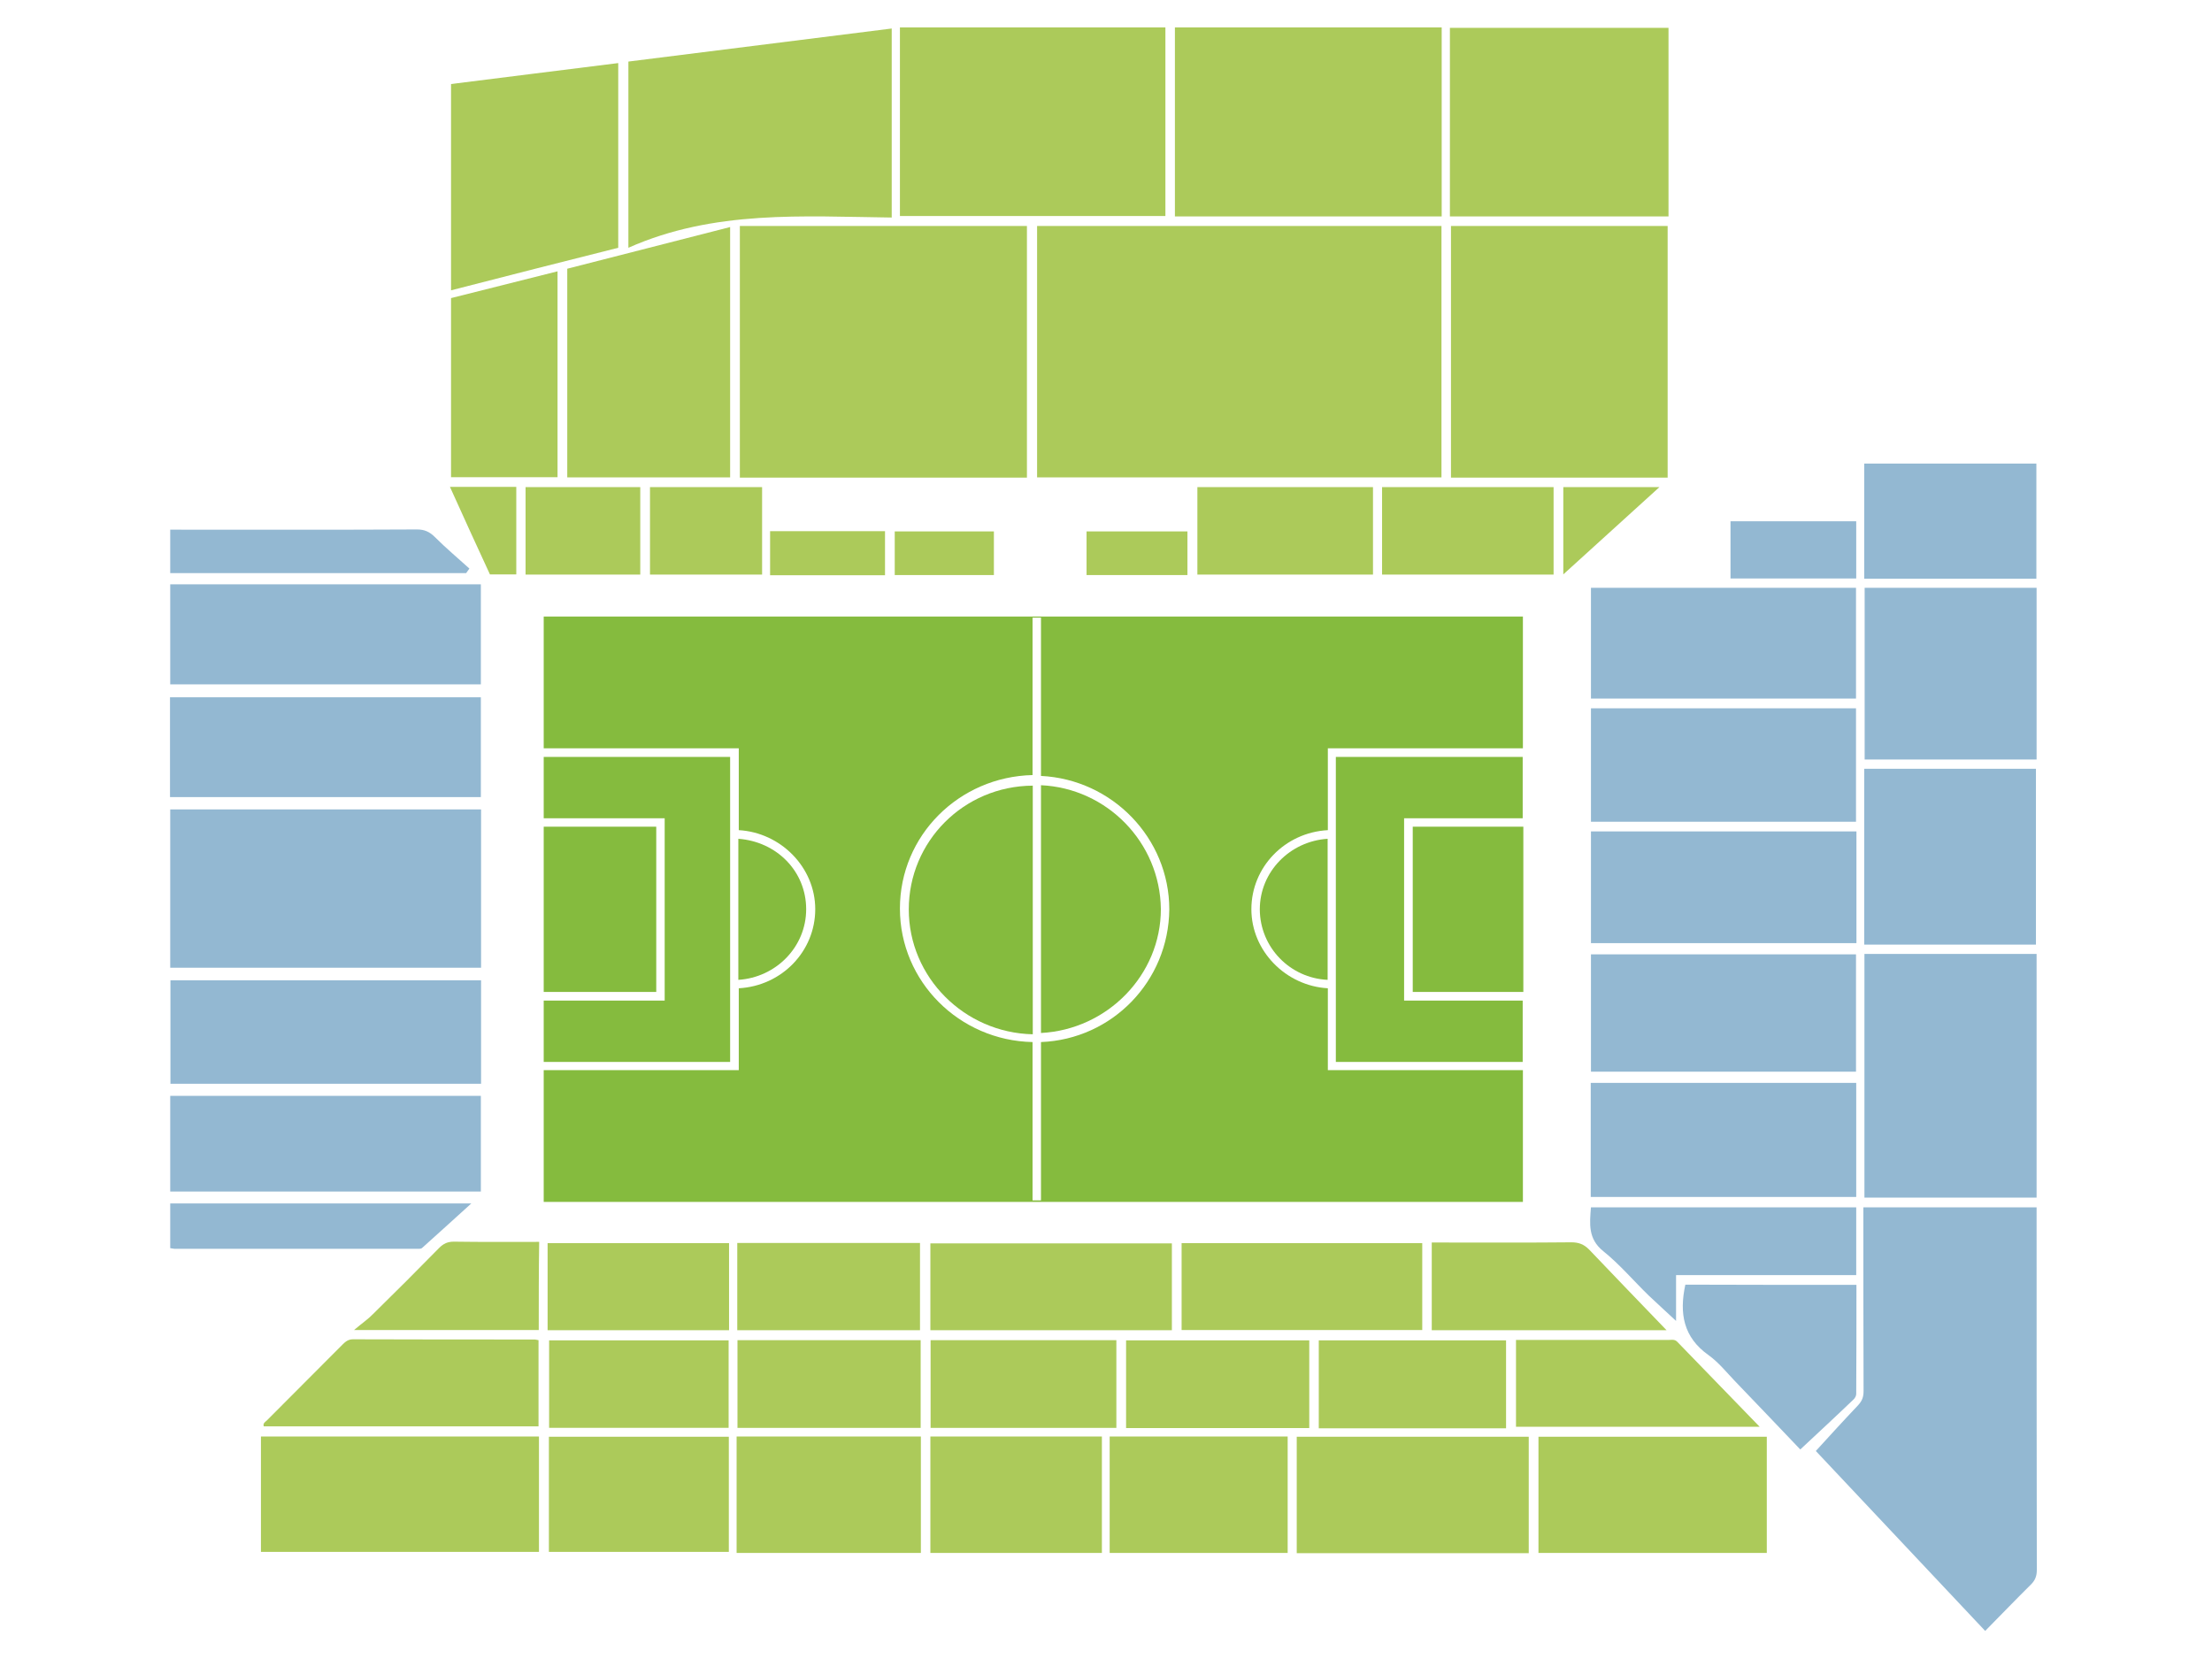 <?xml version="1.0" encoding="utf-8"?>
<!-- Generator: Adobe Illustrator 21.1.0, SVG Export Plug-In . SVG Version: 6.00 Build 0)  -->
<svg version="1.1" id="Laag_1" xmlns="http://www.w3.org/2000/svg" xmlns:xlink="http://www.w3.org/1999/xlink" x="0px" y="0px"
	 viewBox="0 0 1024 768" style="enable-background:new 0 0 1024 768;" xml:space="preserve">
<style type="text/css">
	.st0{fill:#ACCA5A;}
	.st1{fill:#93B8D2;}
	.st2{fill:#85BB3E;}
</style>
<g>
	<path class="st0" d="M667.3,104.6c0,39,0,77.5,0,116.4c-62.4,0-124.7,0-187.2,0c0-38.6,0-77.3,0-116.4
		C542.4,104.6,604.7,104.6,667.3,104.6z"/>
	<path class="st0" d="M342.5,104.6c44.3,0,88.4,0,132.9,0c0,38.9,0,77.6,0,116.5c-44.3,0-88.4,0-132.9,0
		C342.5,182.3,342.5,143.6,342.5,104.6z"/>
	<path class="st1" d="M919,755c-26.8-28.5-53-56.3-78.4-83.3c5.2-5.7,12.2-13.4,19.4-21c2-2.1,2.7-3.9,2.7-6.8
		c-0.1-28.3-0.1-56.4-0.1-85c26.7,0,53.2,0,80.2,0c0,1.5,0,2.9,0,4.5c0,54.5,0,108.9,0.1,163.4c0,2.7-0.7,4.7-2.7,6.7
		C933.5,740.1,926.9,747,919,755z"/>
	<path class="st0" d="M772,221.1c-33.6,0-66.7,0-100.3,0c0-38.9,0-77.6,0-116.5c33.2,0,66.5,0,100.3,0C772,143.3,772,182,772,221.1z
		"/>
	<path class="st0" d="M543.9,12.7c41.4,0,82.2,0,123.5,0c0,29.2,0,58.2,0,87.5c-41.1,0-82.1,0-123.5,0
		C543.9,71.1,543.9,42.2,543.9,12.7z"/>
	<path class="st0" d="M416.6,100c0-29.1,0-58,0-87.3c41,0,81.8,0,122.9,0c0,29.1,0,58,0,87.3C498.8,100,458,100,416.6,100z"/>
	<path class="st1" d="M78.8,448c0-24.5,0-48.7,0-73.3c47.9,0,95.8,0,143.9,0c0,24.3,0,48.6,0,73.3C174.8,448,127.1,448,78.8,448z"/>
	<path class="st0" d="M290.9,28.5c40.7-5.1,81.1-10.2,121.9-15.3c0,29.4,0,58,0,87.5c-41-0.5-82.3-3.6-121.9,14
		C290.9,85.1,290.9,57.1,290.9,28.5z"/>
	<path class="st1" d="M942.8,441.6c0,37.8,0,75.2,0,112.8c-26.7,0-53.2,0-79.7,0c0-37.8,0-75.2,0-112.8
		C889.6,441.6,915.9,441.6,942.8,441.6z"/>
	<path class="st0" d="M772.4,12.9c0,29.6,0,58.3,0,87.3c-33.8,0-67.4,0-101.2,0c0-29.2,0-58.2,0-87.3
		C705,12.9,738.7,12.9,772.4,12.9z"/>
	<path class="st0" d="M338,221c-25.2,0-50.2,0-75.4,0c0-32.1,0-64,0-96.6c24.8-6.3,49.9-12.8,75.4-19.3C338,144.2,338,182.5,338,221
		z"/>
	<path class="st1" d="M222.7,501.7c-47.9,0-95.7,0-143.8,0c0-15.8,0-31.7,0-47.9c47.9,0,95.6,0,143.8,0
		C222.7,469.6,222.7,485.4,222.7,501.7z"/>
	<path class="st0" d="M120.8,665c42.9,0,85.6,0,128.7,0c0,17.8,0,35.4,0,53.4c-42.8,0-85.5,0-128.7,0
		C120.8,700.7,120.8,683,120.8,665z"/>
	<path class="st0" d="M208.8,134.4c0-32.1,0-63.5,0-95.5c25.8-3.3,51.4-6.4,77.4-9.7c0,28.7,0,56.8,0,85.5
		C260.6,121.1,234.9,127.7,208.8,134.4z"/>
	<path class="st1" d="M222.6,369c-48,0-95.8,0-143.9,0c0-15.5,0-30.7,0-46.2c47.9,0,95.7,0,143.9,0
		C222.6,337.8,222.6,353.1,222.6,369z"/>
	<path class="st1" d="M222.6,270.5c0,15.7,0,30.8,0,46.3c-48,0-95.8,0-143.8,0c0-15.4,0-30.7,0-46.3
		C126.7,270.5,174.4,270.5,222.6,270.5z"/>
	<path class="st1" d="M859.2,496.1c-41,0-81.7,0-122.7,0c0-18.1,0-36,0-54.3c40.8,0,81.7,0,122.7,0
		C859.2,459.8,859.2,477.6,859.2,496.1z"/>
	<path class="st1" d="M863,355.9c26.7,0,52.9,0,79.5,0c0,27.1,0,54.1,0,81.4c-26.5,0-52.8,0-79.5,0C863,410.2,863,383.3,863,355.9z"
		/>
	<path class="st1" d="M736.5,327.9c41.1,0,81.8,0,122.7,0c0,17.6,0,34.9,0,52.5c-41,0-81.7,0-122.7,0
		C736.5,363,736.5,345.7,736.5,327.9z"/>
	<path class="st1" d="M859.3,501.3c0,17.6,0,35,0,52.8c-40.9,0-81.7,0-122.9,0c0-17.6,0-35,0-52.8
		C777.3,501.3,818,501.3,859.3,501.3z"/>
	<path class="st1" d="M736.5,272.1c41,0,81.8,0,122.7,0c0,17.1,0,34,0,51.3c-40.8,0-81.6,0-122.7,0
		C736.5,306.5,736.5,289.6,736.5,272.1z"/>
	<path class="st1" d="M942.8,272.1c0,26.5,0,52.8,0,79.5c-26.5,0-52.9,0-79.6,0c0-26.5,0-52.8,0-79.5
		C889.7,272.1,916,272.1,942.8,272.1z"/>
	<path class="st1" d="M859.4,384.9c0,17.4,0,34.3,0,51.7c-40.9,0-81.8,0-122.9,0c0-17.1,0-34.2,0-51.7
		C777.5,384.9,818.2,384.9,859.4,384.9z"/>
	<path class="st1" d="M78.8,551.6c0-14.9,0-29.5,0-44.3c47.9,0,95.7,0,143.8,0c0,14.7,0,29.5,0,44.3
		C174.7,551.6,126.8,551.6,78.8,551.6z"/>
	<path class="st0" d="M707.7,719c-36,0-71.6,0-107.4,0c0-18,0-35.7,0-53.9c35.9,0,71.5,0,107.4,0C707.7,683.1,707.7,700.8,707.7,719
		z"/>
	<path class="st0" d="M817.9,665.1c0,18.2,0,35.8,0,53.8c-35.3,0-70.4,0-105.7,0c0-17.9,0-35.7,0-53.8
		C747.4,665.1,782.4,665.1,817.9,665.1z"/>
	<path class="st0" d="M341,718.9c0-18.2,0-36,0-53.9c28.5,0,56.7,0,85.3,0c0,18.1,0,35.8,0,53.9C398,718.9,369.6,718.9,341,718.9z"
		/>
	<path class="st0" d="M542.5,615.8c-37.5,0-74.6,0-111.8,0c0-13.4,0-26.6,0-40.2c37.2,0,74.3,0,111.8,0
		C542.5,588.8,542.5,602.2,542.5,615.8z"/>
	<path class="st0" d="M658.4,575.5c0,13.4,0,26.6,0,40.2c-37.2,0-74.1,0-111.4,0c0-13.4,0-26.5,0-40.2
		C583.9,575.5,620.9,575.5,658.4,575.5z"/>
	<path class="st0" d="M254.1,718.4c0-18.1,0-35.5,0-53.3c27.8,0,55.4,0,83.3,0c0,17.9,0,35.4,0,53.3
		C309.6,718.4,282.1,718.4,254.1,718.4z"/>
	<path class="st0" d="M513.7,718.9c0-18.1,0-35.8,0-53.9c27.5,0,54.7,0,82.4,0c0,17.9,0,35.7,0,53.9
		C568.8,718.9,541.4,718.9,513.7,718.9z"/>
	<path class="st0" d="M249.3,660.3c-42.6,0-84.9,0-127.2,0c-0.5-1.5,0.8-2.1,1.5-2.8c11.6-11.7,23.4-23.4,35-35.1
		c1.4-1.4,2.7-2.4,4.8-2.4c28.1,0.1,56.2,0.1,84.2,0.1c0.4,0,0.9,0.2,1.7,0.3C249.3,633.6,249.3,646.7,249.3,660.3z"/>
	<path class="st0" d="M510.1,665c0,18.1,0,35.8,0,53.9c-26.5,0-52.7,0-79.4,0c0-18,0-35.8,0-53.9C457.1,665,483.5,665,510.1,665z"/>
	<path class="st1" d="M863,214.6c26.8,0,53.1,0,79.7,0c0,17.8,0,35.4,0,53.3c-26.5,0-53,0-79.7,0C863,250.1,863,232.5,863,214.6z"/>
	<path class="st0" d="M258.1,125.6c0,32.4,0,63.7,0,95.3c-16.4,0-32.8,0-49.3,0c0-27.7,0-55.1,0-82.9
		C225.1,133.9,241.3,129.8,258.1,125.6z"/>
	<path class="st1" d="M859.4,594.8c0,17,0,33.7-0.1,50.5c0,0.9-0.6,2-1.3,2.6c-7.7,7.4-15.5,14.6-24.6,23.1
		c-10.2-10.7-20.2-21.2-30.3-31.7c-3.9-4.1-7.6-8.7-12.2-12c-11.6-8.2-13.6-19.3-10.7-32.6C806.2,594.8,832.4,594.8,859.4,594.8z"/>
	<path class="st1" d="M859.3,558.9c0,10.4,0,20.6,0,31.4c-27.7,0-55.3,0-83.4,0c0,7.1,0,13.6,0,21.2c-4.8-4.5-8.7-8-12.6-11.7
		c-7-6.8-13.5-14.5-21.1-20.6c-7.1-5.7-6.3-12.6-5.7-20.3C777.3,558.9,818,558.9,859.3,558.9z"/>
	<path class="st0" d="M701.8,660.5c0-13.4,0-26.5,0-40.2c1.5,0,2.8,0,4.2,0c22.1,0,44.2,0,66.4,0c1.4,0,2.8-0.4,4,0.8
		c12.4,12.8,24.9,25.7,38.2,39.4C776.3,660.5,739.2,660.5,701.8,660.5z"/>
	<path class="st0" d="M771.5,615.8c-37,0-72.7,0-108.7,0c0-13.4,0-26.7,0-40.6c2.3,0,4.4,0,6.5,0c19.3,0,38.8,0.1,58.1-0.1
		c3.4,0,5.8,0.9,8.2,3.3C747.3,590.7,759,602.8,771.5,615.8z"/>
	<path class="st0" d="M697.2,620.5c0,13.7,0,27.1,0,40.7c-29,0-57.7,0-86.7,0c0-13.5,0-27,0-40.7
		C639.4,620.5,668.2,620.5,697.2,620.5z"/>
	<path class="st0" d="M253.5,615.8c0-13.6,0-26.8,0-40.3c28,0,55.9,0,84,0c0,13.4,0,26.8,0,40.3
		C309.5,615.8,281.7,615.8,253.5,615.8z"/>
	<path class="st0" d="M430.8,620.4c28.9,0,57.4,0,86,0c0,13.5,0,26.9,0,40.6c-28.7,0-57.3,0-86,0C430.8,647.6,430.8,634,430.8,620.4
		z"/>
	<path class="st0" d="M254.2,620.5c27.9,0,55.3,0,83.1,0c0,13.6,0,26.9,0,40.5c-27.8,0-55.3,0-83.1,0
		C254.2,647.6,254.2,634.2,254.2,620.5z"/>
	<path class="st0" d="M635.6,266c-27.3,0-54.2,0-81.3,0c0-13.5,0-26.9,0-40.5c27.1,0,54.1,0,81.3,0C635.6,239,635.6,252.3,635.6,266
		z"/>
	<path class="st0" d="M521.3,620.5c28.3,0,56.4,0,84.8,0c0,13.5,0,26.9,0,40.6c-28.2,0-56.3,0-84.8,0
		C521.3,647.6,521.3,634.2,521.3,620.5z"/>
	<path class="st0" d="M425.9,615.8c-28.3,0-56.3,0-84.6,0c0-13.5,0-26.8,0-40.4c28.3,0,56.2,0,84.6,0
		C425.9,588.8,425.9,602.1,425.9,615.8z"/>
	<path class="st0" d="M341.4,620.4c28.3,0,56.4,0,84.8,0c0,13.5,0,26.9,0,40.6c-28.3,0-56.3,0-84.8,0
		C341.4,647.6,341.4,634.1,341.4,620.4z"/>
	<path class="st0" d="M719.2,266c-26.7,0-52.9,0-79.4,0c0-13.6,0-26.9,0-40.5c26.5,0,52.7,0,79.4,0C719.2,239,719.2,252.3,719.2,266
		z"/>
	<path class="st1" d="M78.8,577.8c0-7,0-13.8,0-20.7c46.1,0,91.9,0,139.4,0c-8.3,7.5-15.6,14.2-22.9,20.7c-0.5,0.4-1.6,0.3-2.5,0.3
		c-37.3,0-74.7,0-112.1,0C80.2,578.1,79.7,577.9,78.8,577.8z"/>
	<path class="st1" d="M215.8,265.3c-45.5,0-91.1,0-137,0c0-6.6,0-13,0-20.1c1.7,0,3.3,0,4.7,0c36.6,0,73,0.1,109.6-0.1
		c3.4,0,5.8,1.1,8.2,3.5c5.1,5.1,10.7,9.8,16,14.6C216.8,263.9,216.3,264.6,215.8,265.3z"/>
	<path class="st0" d="M249.4,615.7c-27.9,0-55.4,0-85.5,0c3.9-3.3,6.6-5.1,8.8-7.4c10.3-10.1,20.5-20.3,30.6-30.6
		c2-2,3.9-2.9,6.8-2.9c13.1,0.2,26.1,0.1,39.5,0.1C249.4,588.7,249.4,601.9,249.4,615.7z"/>
	<path class="st0" d="M352.8,266c-17.4,0-34.5,0-51.9,0c0-13.5,0-26.9,0-40.5c17.3,0,34.5,0,51.9,0C352.8,239,352.8,252.3,352.8,266
		z"/>
	<path class="st0" d="M296.4,266c-17.7,0-35.3,0-53.1,0c0-13.5,0-26.9,0-40.5c17.7,0,35.3,0,53.1,0C296.4,239,296.4,252.3,296.4,266
		z"/>
	<path class="st1" d="M801.1,241.3c19.5,0,38.7,0,58.2,0c0,8.8,0,17.5,0,26.5c-19.3,0-38.7,0-58.2,0
		C801.1,259.1,801.1,250.5,801.1,241.3z"/>
	<path class="st0" d="M723.7,265.9c0-13.4,0-26.8,0-40.4c14.6,0,29,0,44.5,0"/>
	<path class="st0" d="M356.5,266.3c0-6.8,0-13.4,0-20.4c17.7,0,35.3,0,53.2,0c0,6.8,0,13.4,0,20.4
		C392,266.3,374.3,266.3,356.5,266.3z"/>
	<path class="st0" d="M549.7,246c0,6.8,0,13.4,0,20.2c-15.5,0-31,0-46.7,0c0-6.6,0-13.3,0-20.2C518.4,246,533.9,246,549.7,246z"/>
	<path class="st0" d="M414.2,266.2c0-6.8,0-13.4,0-20.2c15.3,0,30.5,0,45.9,0c0,6.7,0,13.3,0,20.2
		C444.9,266.2,429.7,266.2,414.2,266.2z"/>
	<path class="st0" d="M208.3,225.4c10.8,0,20.5,0,30.7,0c0,13.5,0,26.9,0,40.5c-3.9,0-7.9,0-12.2,0
		C220.7,252.8,214.6,239.3,208.3,225.4z"/>
</g>
<g id="stage">
	<g>
		<rect x="251.7" y="382.7" class="st2" width="52.1" height="76.5"/>
		<polygon class="st2" points="338,350.4 251.7,350.4 251.7,378.8 307.7,378.8 307.7,463.2 251.7,463.2 251.7,491.6 338,491.6 		"/>
		<polygon class="st2" points="618.4,491.6 704.9,491.6 704.9,463.2 650,463.2 650,378.8 704.9,378.8 704.9,350.4 618.4,350.4 		"/>
		<rect x="654" y="382.7" class="st2" width="51.2" height="76.5"/>
		<path class="st2" d="M341.8,388.3v65.3c17.4-1.1,31.4-15.2,31.4-32.7S359.6,389.6,341.8,388.3z"/>
		<path class="st2" d="M614.6,453.6v-65.3c-17.4,1.1-31.4,15.2-31.4,32.7C583.3,438.6,597.2,452.8,614.6,453.6z"/>
		<path class="st2" d="M481.9,363.5v114.7c30.7-1.6,55.5-26.8,55.5-57.4C537,389.9,512.4,364.9,481.9,363.5z"/>
		<path class="st2" d="M420.7,421c0,31.4,25.7,57.1,57.4,57.8V363.7C446,363.9,420.7,389.6,420.7,421z"/>
		<path class="st2" d="M251.7,285.4v61H342v37.9c19.4,1.1,35.4,17.2,35.4,36.6s-15.4,35.5-35.4,36.6v37.9h-90.3v61h453.3v-61h-90.3
			v-37.9c-19.4-1.1-35.4-17.2-35.4-36.6c0-19.4,15.4-35.5,35.4-36.6v-37.9h90.3v-61L251.7,285.4L251.7,285.4z M481.9,482.4v73.3
			h-3.9v-73.3c-33.9-0.7-61.4-28-61.4-61.8s27.3-61,61.4-61.8v-72.9h3.9v73.3c33,1.6,59.4,28.8,59.4,61.8
			C541,454.2,514.9,481.1,481.9,482.4z"/>
	</g>
</g>
</svg>
